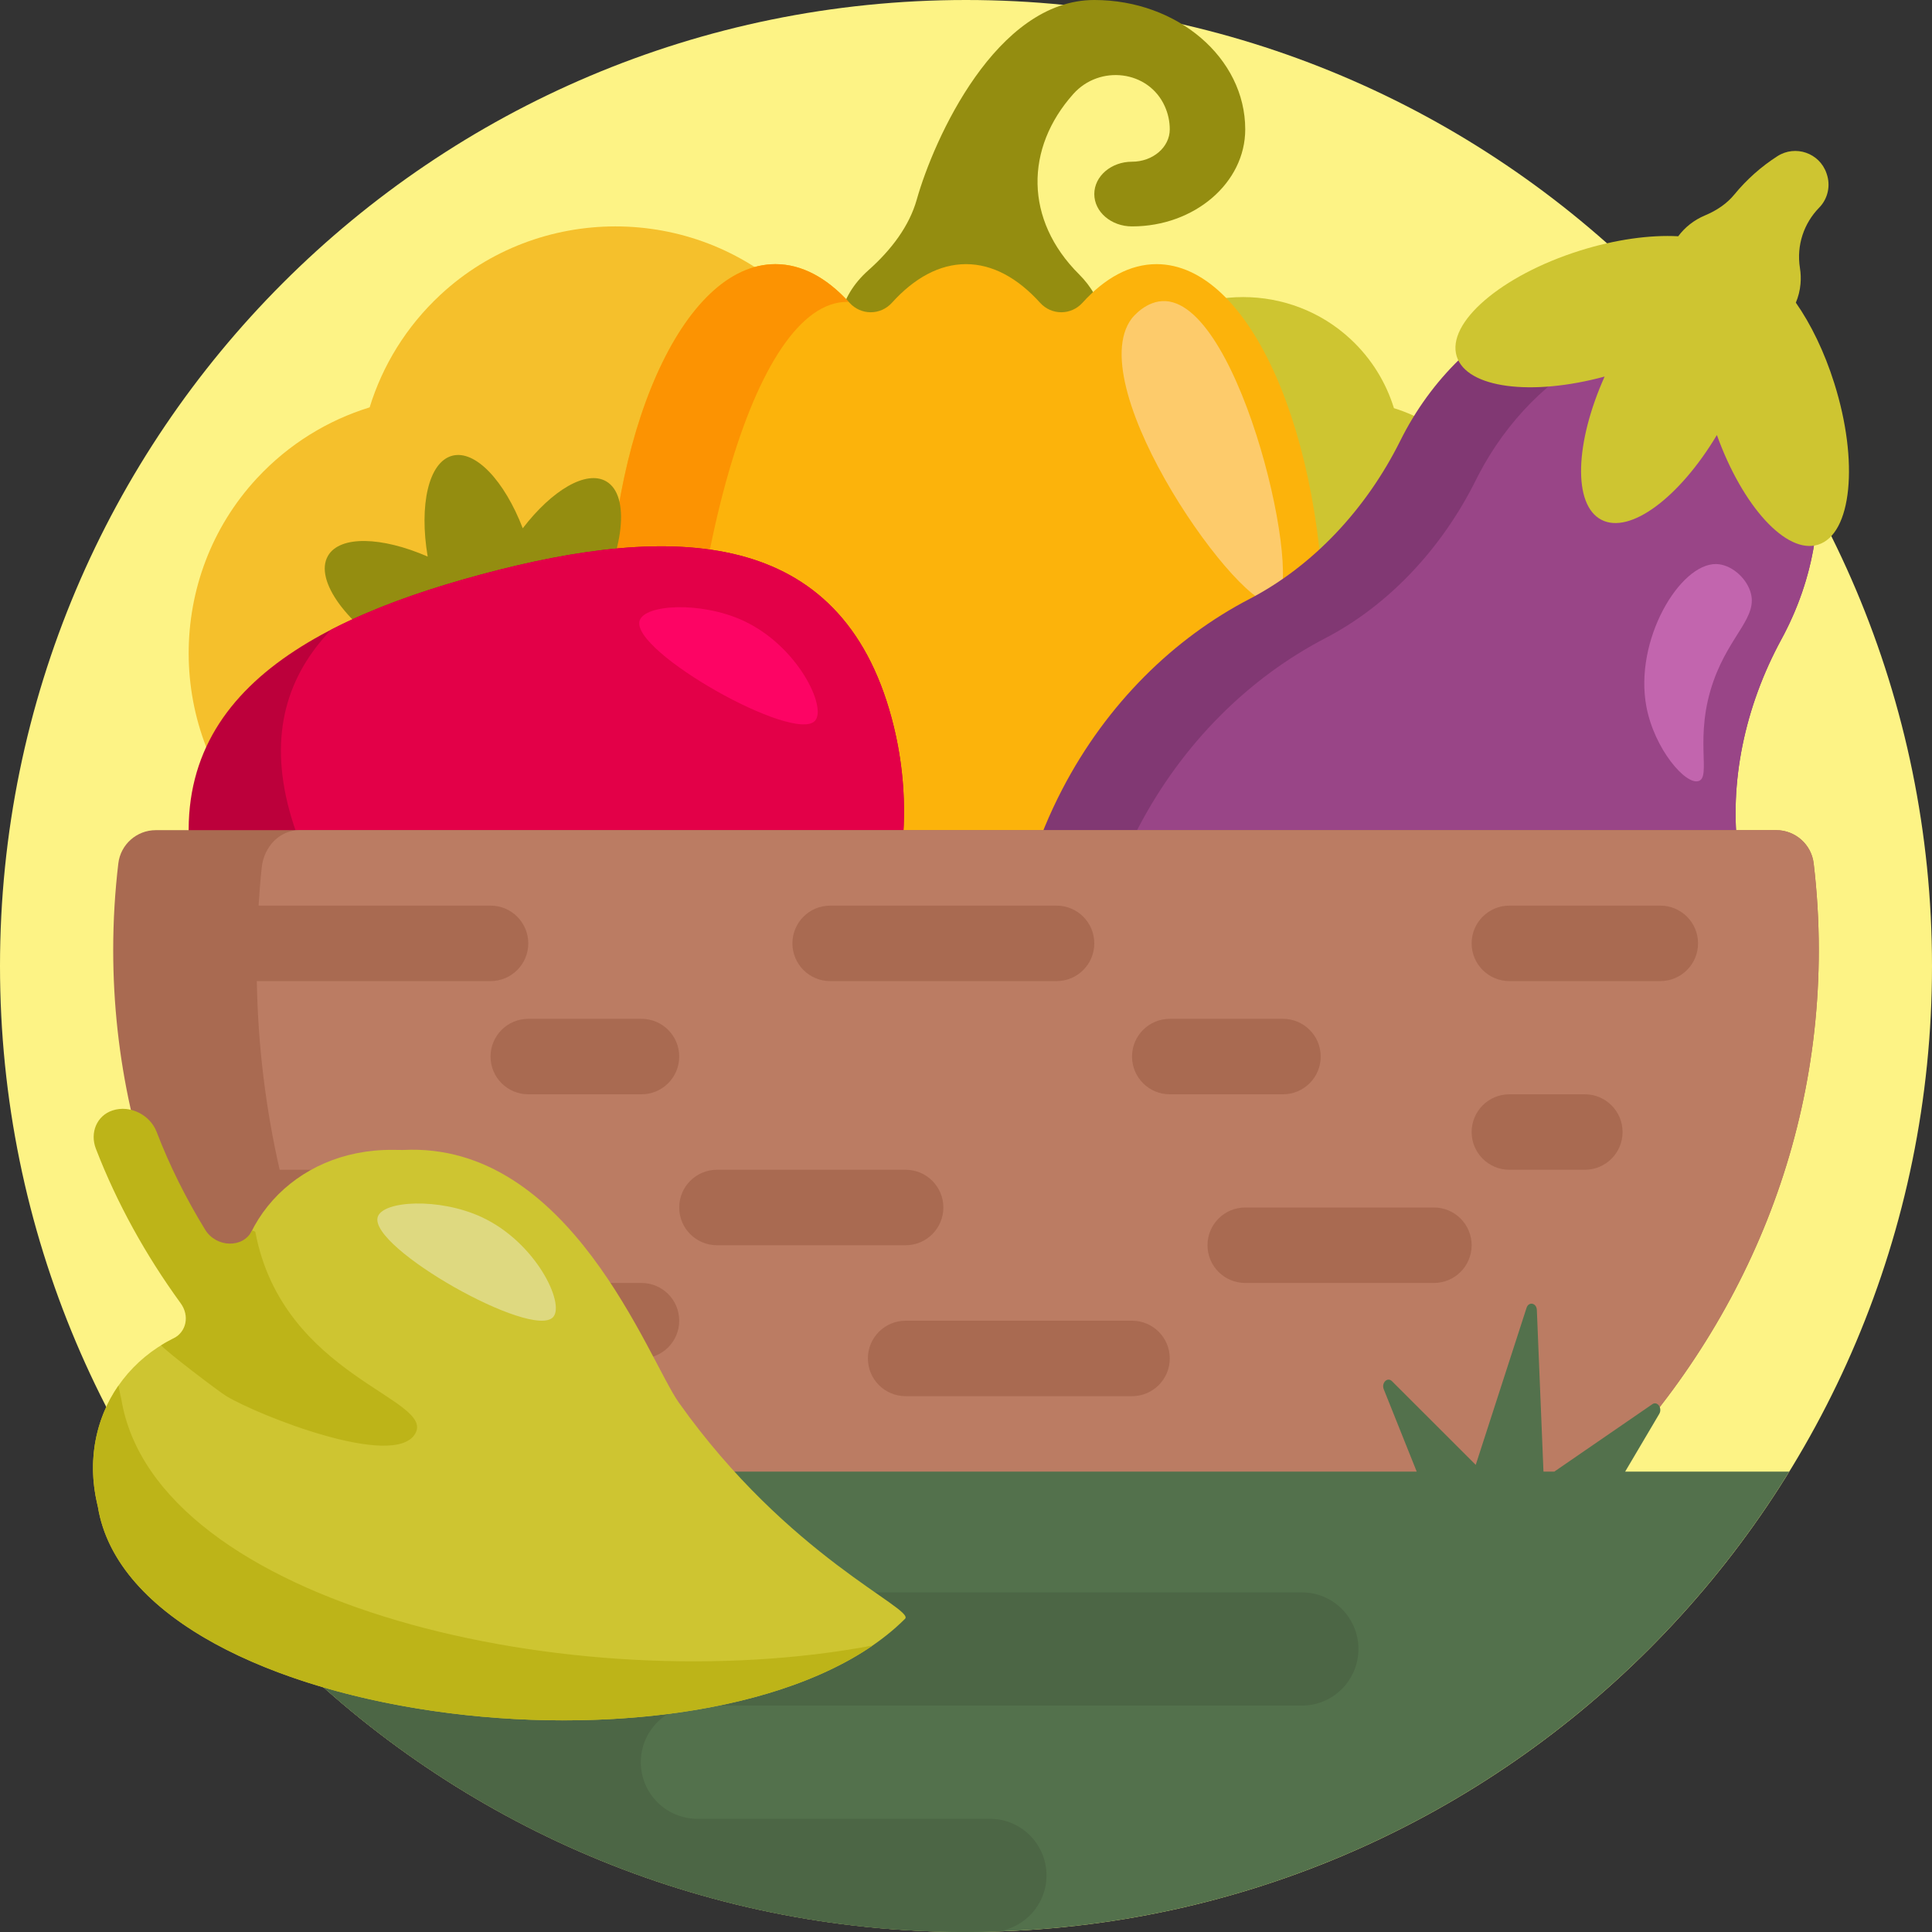 <svg xmlns="http://www.w3.org/2000/svg" width="512pt" height="512pt" version="1.1" viewBox="0 0 512 512"><rect x="0" y="0" width="512" height="512" fill="#333333" stroke="none"/><g id="surface1"><path d="M 512 256 C 512 397.387 397.387 512 256 512 C 114.613 512 0 397.387 0 256 C 0 114.613 114.613 0 256 0 C 397.387 0 512 114.613 512 256 Z M 512 256" style="stroke:none;fill-rule:nonzero;fill:#fdf385;fill-opacity:1"/><path d="M 257.828 219.738 C 238.355 240.469 209.234 246.227 184.395 237.027 C 170.688 231.953 155.504 231.953 141.801 237.027 C 116.957 246.227 87.84 240.469 68.367 219.738 C 43.996 193.797 43.863 152.875 68.066 126.773 C 76.555 117.625 86.91 111.363 97.961 107.957 C 101.355 96.934 107.598 86.598 116.715 78.125 C 142.711 53.957 183.484 53.957 209.48 78.125 C 218.598 86.598 224.84 96.934 228.234 107.957 C 239.285 111.363 249.641 117.625 258.125 126.773 C 282.328 152.875 282.199 193.793 257.828 219.738 Z M 257.828 219.738" style="stroke:none;fill-rule:nonzero;fill:#f5c02c;fill-opacity:1"/><path d="M 387.57 176.781 C 375.617 189.508 357.742 193.043 342.496 187.395 C 334.082 184.281 324.762 184.281 316.348 187.395 C 301.102 193.039 283.227 189.508 271.273 176.781 C 256.312 160.855 256.23 135.738 271.09 119.719 C 276.301 114.102 282.656 110.258 289.438 108.168 C 291.523 101.402 295.355 95.055 300.949 89.855 C 316.906 75.02 341.938 75.02 357.895 89.855 C 363.492 95.055 367.32 101.402 369.406 108.168 C 376.191 110.258 382.547 114.102 387.758 119.719 C 402.613 135.738 402.531 160.855 387.57 176.781 Z M 387.57 176.781" style="stroke:none;fill-rule:nonzero;fill:#cec531;fill-opacity:1"/><path d="M 330 34.285 C 330 48.465 316.543 60 300 60 C 294.477 60 290 56.16 290 51.43 C 290 46.695 294.477 42.855 300 42.855 C 305.516 42.855 310 39.012 310 34.285 C 310 32.141 309.539 30.09 308.695 28.199 C 304.422 18.609 291.43 17.07 284.438 24.902 C 271.629 39.254 271.465 58.262 285.969 72.703 C 287.574 74.301 288.934 76.059 289.996 77.961 C 297.438 91.25 287.566 106.375 268.016 110.789 C 251.441 114.531 233.219 108.883 225.82 97.719 C 219.883 88.762 222.125 78.738 230.129 71.625 C 236.309 66.133 240.984 59.836 242.934 52.941 C 247.477 36.844 264 0 290 0 C 312.055 0 330 15.383 330 34.285 Z M 330 34.285" style="stroke:none;fill-rule:nonzero;fill:#948d10;fill-opacity:1"/><path d="M 351 170 C 351 225.23 331.078 270 306.5 270 C 297.121 270 288.426 263.477 281.25 252.348 C 274.074 263.477 265.379 270 256 270 C 246.621 270 237.926 263.477 230.75 252.348 C 223.574 263.477 214.879 270 205.5 270 C 180.922 270 161 225.23 161 170 C 161 114.77 180.922 70 205.5 70 C 212.547 70 219.211 73.684 225.129 80.234 C 228.16 83.59 233.34 83.59 236.371 80.234 C 242.289 73.684 248.953 70 256 70 C 263.047 70 269.711 73.684 275.629 80.234 C 278.66 83.59 283.84 83.59 286.871 80.234 C 292.789 73.684 299.453 70 306.5 70 C 331.078 70 351 114.77 351 170 Z M 351 170" style="stroke:none;fill-rule:nonzero;fill:#fcb30b;fill-opacity:1"/><path d="M 180.281 252.395 C 168.637 234.359 161 204.188 161 170 C 161 114.77 180.922 70 205.5 70 C 212.469 70 219.059 73.605 224.93 80.02 C 224.785 80.016 224.645 80 224.5 80 C 199.922 80 180 149.395 180 235 C 180 240.883 180.098 246.684 180.281 252.395 Z M 180.281 252.395" style="stroke:none;fill-rule:nonzero;fill:#fc9302;fill-opacity:1"/><path d="M 308.887 79.797 C 329.074 80.863 346.18 156.188 337.836 159.848 C 329.637 163.445 286.105 102.574 299.934 84.391 C 300.102 84.168 303.742 79.527 308.887 79.797 Z M 308.887 79.797" style="stroke:none;fill-rule:nonzero;fill:#fdcb6b;fill-opacity:1"/><path d="M 157.023 160.793 C 150.586 171.945 142.043 179.715 135.488 181.141 C 129.094 183.184 117.816 180.723 106.664 174.285 C 92.031 165.84 83.188 153.762 86.914 147.309 C 90.059 141.863 101.156 142.188 113.34 147.496 C 111.035 133.84 113.578 122.457 119.824 120.781 C 125.965 119.137 133.684 127.406 138.535 140 C 146.285 129.898 155.352 124.5 160.637 127.555 C 167.09 131.277 165.469 146.16 157.023 160.793 Z M 157.023 160.793" style="stroke:none;fill-rule:nonzero;fill:#948d10;fill-opacity:1"/><path d="M 236.312 190.371 C 249.891 241.051 219.816 293.145 169.137 306.723 C 118.457 320.305 66.363 290.227 52.785 239.547 C 39.207 188.867 77.047 165.754 127.727 152.176 C 178.406 138.594 222.73 139.691 236.312 190.371 Z M 236.312 190.371" style="stroke:none;fill-rule:nonzero;fill:#bc003b;fill-opacity:1"/><path d="M 236.312 190.371 C 241.457 209.574 240.328 228.977 234.195 246.414 C 222.344 257.418 207.293 265.957 189.996 270.594 C 139.316 284.172 88.566 259.105 76.641 214.602 C 71.246 194.461 76.121 179.004 87.773 166.859 C 99.383 160.867 113.012 156.117 127.727 152.176 C 178.406 138.594 222.73 139.691 236.312 190.371 Z M 236.312 190.371" style="stroke:none;fill-rule:nonzero;fill:#e30048;fill-opacity:1"/><path d="M 169.5 164.5 C 170.809 160.148 185.746 159.301 197 164.5 C 211.379 171.145 219.188 187.422 216 191 C 210.547 197.125 167.066 172.594 169.5 164.5 Z M 169.5 164.5" style="stroke:none;fill-rule:nonzero;fill:#fd0464;fill-opacity:1"/><path d="M 447.781 295.707 C 420.27 348.527 360.754 371.965 314.848 348.055 C 268.938 324.145 254.027 261.941 281.535 209.121 C 293.367 186.406 311.117 169.129 331.16 158.715 C 347.852 150.035 362 135.062 371.098 116.785 C 371.32 116.336 371.547 115.891 371.781 115.441 C 389.062 82.258 425.691 67.133 453.594 81.664 C 481.492 96.195 490.098 134.879 472.812 168.062 C 472.578 168.512 472.344 168.953 472.102 169.395 C 462.34 187.328 458.18 207.5 460.641 226.152 C 463.594 248.543 459.613 272.992 447.781 295.707 Z M 447.781 295.707" style="stroke:none;fill-rule:nonzero;fill:#813873;fill-opacity:1"/><path d="M 301.566 219.555 C 313.398 196.84 331.148 179.562 351.188 169.145 C 367.883 160.469 382.027 145.496 391.125 127.219 C 391.348 126.77 391.578 126.32 391.809 125.875 C 406.969 96.766 437.012 81.559 462.992 88.062 C 483.215 105.621 487.973 138.957 472.812 168.062 C 472.578 168.512 472.344 168.953 472.102 169.395 C 462.34 187.328 458.18 207.5 460.641 226.152 C 463.594 248.547 459.613 272.992 447.781 295.707 C 422.301 344.629 369.371 368.336 325.223 352.578 C 287.004 325.434 276.09 268.473 301.566 219.555 Z M 301.566 219.555" style="stroke:none;fill-rule:nonzero;fill:#994587;fill-opacity:1"/><path d="M 436.32 187.316 C 432.969 169.676 445.184 149.293 454.82 149.48 C 458.66 149.559 462.551 152.906 463.82 156.648 C 466.121 163.434 458.59 167.938 454.152 180.316 C 448.797 195.258 453.609 205.879 450.152 206.984 C 446.68 208.094 438.434 198.449 436.32 187.316 Z M 436.32 187.316" style="stroke:none;fill-rule:nonzero;fill:#c265ae;fill-opacity:1"/><path d="M 481.824 144.344 C 473.418 146.988 461.797 134.184 454.992 115.285 C 445.094 131.824 431.977 141.699 424.383 137.746 C 416.789 133.793 417.363 117.383 425.242 99.789 C 405.855 105.051 388.699 102.867 386.051 94.461 C 383.242 85.539 397.84 72.988 418.656 66.43 C 428.168 63.434 437.328 62.211 444.746 62.613 C 446.512 60.23 448.926 58.309 451.84 57.086 C 455.113 55.719 457.723 53.863 459.598 51.574 C 462.891 47.555 466.75 44.141 471.02 41.398 C 475.793 38.328 482.18 40.531 484.031 45.895 C 484.055 45.961 484.074 46.027 484.098 46.09 C 485.176 49.207 484.406 52.672 482.102 55.027 C 478.082 59.141 476.031 64.973 477.004 71.039 C 477.227 72.426 477.277 73.84 477.152 75.238 C 477.004 76.969 476.574 78.641 475.918 80.211 C 479.863 85.84 483.469 93.191 486.102 101.559 C 492.66 122.375 490.746 141.531 481.824 144.344 Z M 481.824 144.344" style="stroke:none;fill-rule:nonzero;fill:#cec531;fill-opacity:1"/><path d="M 470.703 220 C 475.77 220 480.043 223.781 480.641 228.809 C 481.539 236.348 482 244.008 482 251.766 C 482 366.77 380.816 460 256 460 C 131.184 460 30 366.77 30 251.766 C 30 244.008 30.461 236.348 31.359 228.809 C 31.957 223.781 36.23 220 41.297 220 Z M 470.703 220" style="stroke:none;fill-rule:nonzero;fill:#a96a51;fill-opacity:1"/><path d="M 480.641 228.809 C 480.043 223.781 475.77 220 470.703 220 L 79.297 220 C 74.23 220 69.957 224.254 69.359 229.91 C 69.004 233.254 68.738 236.617 68.523 240 L 130 240 C 135.523 240 140 244.477 140 250 C 140 255.523 135.523 260 130 260 L 68.059 260 C 68.355 277.184 70.434 293.91 74.113 310 L 100 310 C 105.523 310 110 314.477 110 320 C 110 325.523 105.523 330 100 330 L 79.617 330 C 92.938 371.316 117.047 407.516 148.496 434.977 C 180.469 450.934 217.086 460 256 460 C 380.816 460 482 366.77 482 251.766 C 482 244.008 481.539 236.348 480.641 228.809 Z M 220 240 L 280 240 C 285.523 240 290 244.477 290 250 C 290 255.523 285.523 260 280 260 L 220 260 C 214.477 260 210 255.523 210 250 C 210 244.477 214.477 240 220 240 Z M 140 270 L 170 270 C 175.523 270 180 274.477 180 280 C 180 285.523 175.523 290 170 290 L 140 290 C 134.477 290 130 285.523 130 280 C 130 274.477 134.477 270 140 270 Z M 170 360 L 140 360 C 134.477 360 130 355.523 130 350 C 130 344.477 134.477 340 140 340 L 170 340 C 175.523 340 180 344.477 180 350 C 180 355.523 175.523 360 170 360 Z M 180 320 C 180 314.477 184.477 310 190 310 L 240 310 C 245.523 310 250 314.477 250 320 C 250 325.523 245.523 330 240 330 L 190 330 C 184.477 330 180 325.523 180 320 Z M 300 370 L 240 370 C 234.477 370 230 365.523 230 360 C 230 354.477 234.477 350 240 350 L 300 350 C 305.523 350 310 354.477 310 360 C 310 365.523 305.523 370 300 370 Z M 300 280 C 300 274.477 304.477 270 310 270 L 340 270 C 345.523 270 350 274.477 350 280 C 350 285.523 345.523 290 340 290 L 310 290 C 304.477 290 300 285.523 300 280 Z M 380 340 L 330 340 C 324.477 340 320 335.523 320 330 C 320 324.477 324.477 320 330 320 L 380 320 C 385.523 320 390 324.477 390 330 C 390 335.523 385.523 340 380 340 Z M 430 300 C 430 305.523 425.523 310 420 310 L 400 310 C 394.477 310 390 305.523 390 300 C 390 294.477 394.477 290 400 290 L 420 290 C 425.523 290 430 294.477 430 300 Z M 440 260 L 400 260 C 394.477 260 390 255.523 390 250 C 390 244.477 394.477 240 400 240 L 440 240 C 445.523 240 450 244.477 450 250 C 450 255.523 445.523 260 440 260 Z M 440 260" style="stroke:none;fill-rule:nonzero;fill:#bb7c63;fill-opacity:1"/><path d="M 474.156 390 C 429.102 463.191 348.254 512 256 512 C 163.746 512 82.898 463.191 37.844 390 L 375.445 390 L 366.711 368.168 C 366.035 366.477 367.688 364.832 368.875 366.016 L 391.086 388.207 L 404.547 346.598 C 405.113 344.844 407.203 345.277 407.281 347.16 L 409.035 390 L 411.895 390 L 437.883 372.129 C 439.215 371.211 440.613 373.184 439.715 374.707 L 430.68 390 Z M 474.156 390" style="stroke:none;fill-rule:nonzero;fill:#53714c;fill-opacity:1"/><path d="M 360 437 C 360 445.285 353.285 452 345 452 L 184.82 452 C 176.535 452 169.82 458.715 169.82 467 C 169.82 475.285 176.535 482 184.82 482 L 262.336 482 C 270.617 482 277.336 488.715 277.336 497 C 277.336 504.602 271.672 510.867 264.34 511.852 C 261.57 511.941 258.793 512 256 512 C 177.961 512 108.086 477.066 61.133 422 L 345 422 C 353.285 422 360 428.715 360 437 Z M 360 437" style="stroke:none;fill-rule:nonzero;fill:#4c6645;fill-opacity:1"/><path d="M 63.219 350.262 C 59.148 325.348 77.891 304.48 104.109 304.727 L 106.812 304.754 C 151.148 302.469 171.766 360.238 179.914 371.727 C 208.914 412.586 242.531 426.32 239.848 428.996 C 192.766 476.023 35.598 458.477 25.938 399.309 L 25.746 398.477 C 20.031 373.699 37.203 351.602 63.219 350.262 Z M 63.219 350.262" style="stroke:none;fill-rule:nonzero;fill:#cec531;fill-opacity:1"/><path d="M 231.27 436.074 C 176.172 473.996 35.074 455.27 25.938 399.305 L 25.746 398.473 C 23.062 386.832 25.43 375.785 31.395 367.199 C 31.547 368.035 31.711 368.875 31.902 369.719 L 32.141 370.738 C 41.047 425.285 152.004 451.035 231.27 436.074 Z M 47.879 345.375 C 50.305 348.715 49.395 352.996 45.934 354.719 C 44.824 355.27 43.75 355.867 42.715 356.512 C 43.938 358.117 58.195 368.918 60 370 C 68.43 375.062 104.359 389.391 110 380 C 115.641 370.609 75 365 67.688 326.582 C 67.625 326.246 67.102 326.242 66.805 326.09 C 66.781 326.129 66.766 326.168 66.746 326.203 C 64.406 330.824 57.316 330.684 54.359 325.867 C 49.266 317.57 44.945 308.91 41.504 299.953 C 39.754 295.414 34.453 292.773 29.855 294.27 C 25.621 295.645 23.773 300.207 25.418 304.449 C 30.992 318.867 38.586 332.594 47.879 345.375 Z M 47.879 345.375" style="stroke:none;fill-rule:nonzero;fill:#bdb418;fill-opacity:1"/><path d="M 100.098 322.527 C 101.406 318.18 116.348 317.328 127.598 322.527 C 141.977 329.176 149.785 345.449 146.598 349.027 C 141.145 355.156 97.664 330.621 100.098 322.527 Z M 100.098 322.527" style="stroke:none;fill-rule:nonzero;fill:#ded980;fill-opacity:1"/></g></svg>